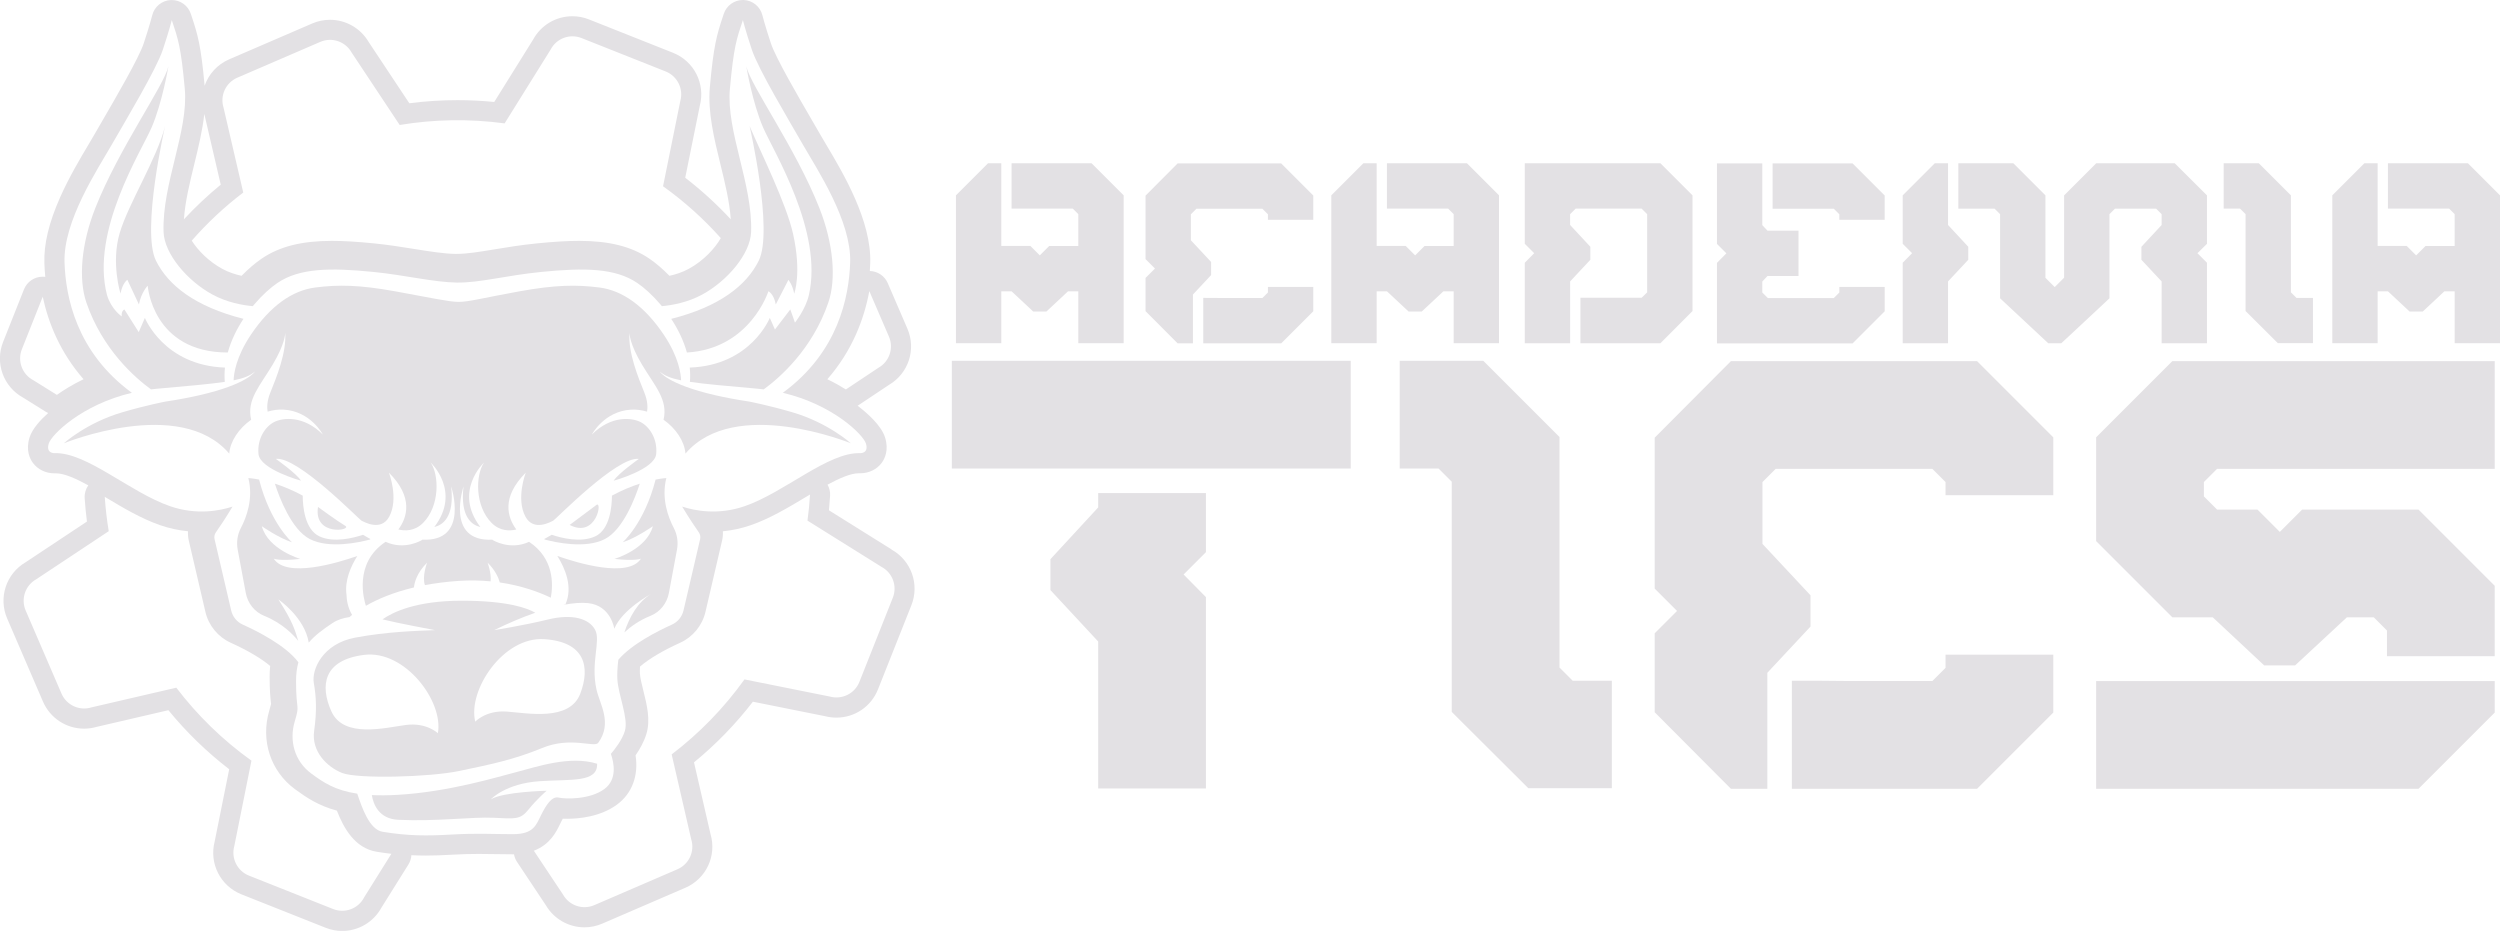 <?xml version="1.0" encoding="UTF-8"?>
<svg id="Layer_2" data-name="Layer 2" xmlns="http://www.w3.org/2000/svg" viewBox="0 0 1492.51 555.73">
  <defs>
    <style>
      .cls-1 {
        fill: none;
      }

      .cls-2 {
        fill: #e3e1e4;
      }
    </style>
  </defs>
  <g id="Layer_1" data-name="Layer 1">
    <g>
      <g>
        <path class="cls-1" d="M375.81,198.41s0-.09,0-.14c0,0,0,.05,0,.14Z"/>
        <path class="cls-1" d="M170.25,198.27s0,.09,0,.14c0-.08,0-.14,0-.14Z"/>
        <path class="cls-1" d="M302.47,424.81c12.38.89,37.62,6.02,43.97-10.72,5.98-15.78,2.99-30.91-21.53-32.51-24.52-1.6-45.78,30.55-41.19,49.25,0,0,6.36-6.91,18.75-6.02Z"/>
        <path class="cls-1" d="M201.14,483.97c-10.93-2.95-18.12-7.73-25.01-12.81-14.6-10.74-20.62-29.17-15.35-46.95.71-2.38.97-3.44,1.07-3.91-.03-.27-.07-.67-.11-1.01-.28-2.54-.75-6.78-.75-15.2,0-2.25.11-4.41.32-6.5-5.17-4.38-13.6-9.38-23.52-13.85-7.59-3.42-13.25-10.31-15.14-18.42l-9.92-42.55c-.43-1.85-.59-3.73-.48-5.59-5.64-.55-11.19-1.76-16.59-3.62-11.36-3.92-22.32-10.47-32.91-16.82-.06-.04-.12-.07-.19-.11.46,6.89,1.25,13.73,2.37,20.5l-43.28,28.71c-6.57,3.69-9.29,11.74-6.3,18.67l21.39,49.6c3,6.91,10.72,10.45,17.92,8.2l50.62-11.75c12.54,16.46,27.6,31.2,44.86,43.56l-10.24,50.98c-2.03,7.24,1.74,14.88,8.74,17.65l50.25,19.95c6.99,2.78,14.97-.17,18.46-6.83l16.34-26.12c-2.85-.33-5.76-.74-8.78-1.23-13.08-2.15-19.71-14.18-23.75-24.54Z"/>
        <path class="cls-1" d="M261.4,437.74c3.5-18.93-19.59-49.8-43.98-46.77s-26.5,18.3-19.61,33.71c7.31,16.34,32.21,9.76,44.52,8.15,12.31-1.61,19.06,4.92,19.06,4.92Z"/>
        <path class="cls-1" d="M504.99,232.51l19.41-12.93c6.57-3.69,9.29-11.74,6.29-18.65l-11.71-27.15c-3.11,16.86-10.23,35.64-25.05,52.63,4.2,2.02,7.89,4.11,11.06,6.1Z"/>
        <path class="cls-1" d="M145.19,114.95c-11.11,8.45-21.41,18.07-30.75,28.73,3.63,5.71,10.06,12.41,18.29,16.86,3.79,2.05,7.81,3.34,11.46,4.13,4-4.11,8.19-7.69,12.16-10.37,10.58-7.15,23.85-10.49,41.75-10.49,6.98,0,14.99.48,25.19,1.5,8.4.84,16.3,2.11,23.94,3.33,9.18,1.47,17.85,2.86,24.61,2.95.2,0,.41,0,.61,0,6.36,0,13.91-1.25,22.65-2.7,7.42-1.23,15.84-2.63,25.42-3.58,10.21-1.02,18.22-1.5,25.2-1.5,17.9,0,31.17,3.33,41.75,10.49,3.97,2.68,8.16,6.27,12.16,10.37,3.65-.8,7.67-2.08,11.46-4.13,8.97-4.86,15.8-12.38,19.2-18.38-10.2-11.44-21.72-21.85-34.48-30.95l10.3-50.87c2.04-7.26-1.73-14.9-8.75-17.68l-50.18-19.92c-7.02-2.79-14.99.16-18.47,6.85l-27.48,44.08c-21.1-2.85-42.19-2.44-62.65.95l-28.71-43.28c-3.69-6.57-11.75-9.32-18.68-6.33l-49.58,21.4c-6.93,2.99-10.48,10.74-8.21,17.94l11.75,50.62Z"/>
        <path class="cls-1" d="M49.88,226.41c-13.84-15.86-20.96-33.28-24.37-49.24l-12.46,31.37c-2.78,7,.19,14.98,6.85,18.47l14.05,8.76c4.04-2.86,9.36-6.19,15.93-9.35Z"/>
        <path class="cls-1" d="M333.47,476.17c4,.94,18.67,1.31,27.35-5.1,7.75-5.73,5.79-15.56,3.89-20.99,2.3-2.67,6.72-8.29,8.36-13.7,2.25-7.45-3.92-21.24-4.49-30.81-.16-2.6-.03-6.77.58-11.67,7.91-9.31,23.64-17.22,31.99-20.99,3.49-1.57,6.04-4.68,6.91-8.42l9.92-42.55c.33-1.42.05-2.92-.79-4.12-1.95-2.78-5.8-8.43-9.88-15.28-.02-.03-.03-.06-.04-.08,7.59,2.49,21.45,5.22,37.26-.23,23.96-8.26,49.9-32.38,69.01-31.67,0,0,5.31.24,3.42-5.79-1.63-5.2-19.57-23.16-49.61-30.25,33.18-24.25,39.54-57.38,40.21-77.85.81-24.66-19.71-55.49-28.15-70.2-8.45-14.72-26.65-45.04-30.54-56.77s-5.35-17.7-5.35-17.7c-3.76,11.32-5.48,15.85-7.76,41.1-2.28,25.25,13.65,56.78,12.67,85.4-.44,13.02-14.14,29.22-29.24,37.4-8.61,4.66-17.76,6.33-24.04,6.9-.32-.39-.64-.77-.96-1.15-4.74-5.56-9.67-9.96-13.77-12.73-13.13-8.88-31.42-9.14-57.3-6.55-21.18,2.12-36.66,6.53-50.33,6.35-13.67-.18-31.17-4.49-49.81-6.35-25.88-2.59-44.17-2.32-57.3,6.55-4.11,2.78-9.04,7.18-13.77,12.73-.32.38-.64.76-.96,1.15-6.28-.57-15.43-2.23-24.04-6.9-15.1-8.17-28.79-24.37-29.24-37.4-.97-28.61,14.96-60.14,12.67-85.4-2.28-25.25-4-29.79-7.76-41.1,0,0-1.46,5.97-5.35,17.7-3.89,11.73-22.09,42.05-30.54,56.77-8.45,14.72-28.96,45.54-28.15,70.2.67,20.48,7.03,53.61,40.21,77.85-30.04,7.08-47.98,25.05-49.61,30.25-1.89,6.03,3.42,5.79,3.42,5.79,19.11-.71,45.05,23.41,69.01,31.67,15.82,5.45,29.67,2.72,37.26.23-.02.03-.03.06-.04.08-4.09,6.85-7.94,12.5-9.88,15.28-.84,1.2-1.12,2.69-.79,4.12l9.92,42.55c.87,3.73,3.42,6.84,6.91,8.42,8.8,3.97,25.81,12.54,33.21,22.5-.9,3.24-1.4,6.91-1.4,11.18,0,18.78,2.45,13.28-.82,24.28-3.27,11-.36,23.4,10,31.02,7.02,5.17,14,9.95,27.36,11.95,2.72,8,7.15,21.44,15.11,22.75,15.38,2.52,26.38,2.5,41.58,1.64,15.2-.87,24.08-.21,36.35-.21s13.75-5.47,16.73-11.43c2.98-5.96,6.41-11.35,10.41-10.41ZM404.17,328.16l-4.83,25.86c-1.14,6.1-5.23,11.32-10.99,13.63-6.83,2.73-12,6.57-15.6,9.9,3.05-9.27,8.05-18.24,16.03-23.01,0,0-17.3,9.22-22.04,20.82,0,0-1.94-13.9-15.71-15.31-4.11-.42-8.98-.01-14.3,1-.06-.04-.13-.08-.2-.12l1.05-.13c4.52-10.17.02-21.17-4.82-28.89,11.99,4.2,42.33,13.36,49.9,1.61,0,0-3.43,1.57-15.82.13,0,0,19.21-5.58,22.94-19.51,0,0-9.96,7-18.06,9.62,0,0,12.92-11.16,19.69-37.46,4.03-.79,6.41-.9,6.41-.9-3.08,12.28,1.13,23.46,4.45,29.78,2.09,3.98,2.74,8.56,1.91,12.98ZM355.36,320.21c8.81-4.12,9.94-17.88,9.98-24.31,6.09-3.3,11.78-5.59,16.63-7.14-2.71,8.35-9.89,27.36-20.8,33.04-11.66,6.06-29.92,1.94-35.95.32-.19-.2-.3-.32-.3-.32,0,0,1.33-.65,4.46-2.52,5.56,1.88,17.38,4.96,25.99.94ZM340.1,313.38l15.8-11.81c4.07-3.54.27,20.15-15.8,11.81ZM489.12,124.09c8.47,21.4,10.2,42.44,5.39,56.54-9.59,28.06-29.22,45.03-38.58,51.84-1.26-.16-2.53-.3-3.82-.41-18.78-1.68-31.43-2.76-40.24-4.08.24-2.87.19-5.72-.09-8.53,36.51-1.27,47.79-29.68,47.79-29.68l3.06,6.96,9.16-11.98c.85,2.13,2.78,7.88,2.78,7.88,0,0,6.33-7.91,8.29-16.33,8.8-37.87-21.19-86.09-27.26-100.07-6.44-14.85-10.08-36.62-10.08-36.62,2.64,11.65,29.48,48.83,43.59,84.49ZM452.97,155.64c8.9-17.96-5.46-80.39-5.46-80.39,6.96,16.33,21.94,46.35,25.97,64.43,5.24,23.51.66,35.63.66,35.63-1.03-5.47-3.46-8.23-3.46-8.23l-7.54,14.68c-1.22-6.49-4.42-7.88-4.42-7.88,0,0-10.78,34.3-48.64,36.57-2-7.25-5.39-14.07-9.36-20.1,28.9-7.3,44.96-20.03,52.24-34.71ZM93.11,155.64c7.28,14.69,23.35,27.42,52.24,34.71-3.97,6.03-7.35,12.86-9.36,20.1-44.96,0-47.82-39.89-47.82-39.89,0,0-3.88,4.02-5.23,11.2l-6.91-14.73s-2.89,1.87-4.1,8.28c0,0-5.73-18.27-.52-36.04,5.21-17.77,22.23-44.36,27.15-64.02,0,0-14.36,62.43-5.46,80.39ZM51.57,180.62c-4.82-14.1-3.08-35.14,5.39-56.54,14.11-35.66,40.95-72.84,43.59-84.49,0,0-3.64,21.77-10.08,36.62-6.17,14.24-36.49,61.76-26.6,99.87,2.55,8.66,8.79,12.8,8.79,12.8,0,0-.16-1.76.32-2.77.47-1.01,1.3-1.37,1.3-1.37,0,0,.04.07.11.18l.05.09c.12.19.3.48.54.86l.47.74c.05.08.11.17.16.25l1.12,1.77c.39.62.83,1.32,1.32,2.09l.88,1.39c1.11,1.76,2.41,3.81,3.9,6.17l.54-1.24c.22-.51.43-1.01.64-1.49l1-2.32c.19-.43.36-.83.52-1.2l.26-.6c.21-.48.38-.87.5-1.15l.12-.28c.06-.14.1-.23.1-.23,0,0,11.28,28.41,47.79,29.68-.28,2.81-.32,5.66-.09,8.53-8.81,1.32-21.46,2.4-40.24,4.08-1.29.12-2.56.25-3.82.41-9.36-6.81-28.99-23.79-38.58-51.84ZM136.87,270.79c-29.45-34.57-98.77-6.14-98.77-6.14,0,0,13.52-12.26,34.96-18.54,14.41-4.22,25.75-6.38,25.75-6.38,7.84-1.19,14.54-2.48,20.27-3.79,28.97-6.67,33.11-14.16,33.11-14.16-2.7,2.44-6.46,4.02-12.71,5.28.09-3.66,1.27-13.8,10.37-27.32,11.51-17.11,24.65-26.37,38.43-28.12,13.78-1.75,26.29-1.57,47.62,2.28,21.33,3.85,31.83,6.28,37.83,6.32,6,.05,15.12-2.47,36.46-6.32s33.84-4.04,47.62-2.28,26.93,11.01,38.43,28.12c9.09,13.52,10.27,23.66,10.37,27.32-6.26-1.27-10.01-2.85-12.71-5.28,0,0,4.14,7.49,33.11,14.16,5.73,1.32,12.44,2.61,20.27,3.79,0,0,11.34,2.15,25.75,6.38,21.44,6.28,34.96,18.54,34.96,18.54,0,0-69.31-28.43-98.77,6.14-.56-7.47-5.81-15.11-13.07-20.22,2.81-11.97-5.23-20.12-12.87-32.91-7.38-12.35-7.49-18.35-7.46-19.25-.93,12.04,5.25,26.97,8.88,35.99,2.04,5.06,2.02,8.93,1.61,11.35-3.11-.94-6.34-1.39-9.57-1.2-16.13.93-23.38,14.86-23.38,14.86,11.59-11.59,23.97-10.06,29.11-7.43s10.16,9.84,9.29,19.05c-.87,9.21-25.39,15.95-25.39,15.95,2.74-4.38,15.02-13.01,15.02-13.01-12.86-1.77-49.77,36.23-51.1,36.85-1.33.62-11.66,6.73-16.58-2.37-5.83-10.78.17-26.27.17-26.27-14.74,14.74-10.93,26.75-5.63,33.92-3.86.93-9.71,1.12-14.72-3.9-10.14-10.14-9.62-28.67-4.58-36.04,0,0-18.46,17.16-2.15,38.47-4.97-1.14-12.19-5.88-10.07-24.25,0,0-11.11,33.21,17.21,31.79.09.08.17.16.27.24,0,0,10.13,6.36,21.66,1.05,14.9,9.89,14.45,25.33,12.98,33.36-7.25-3.45-17.57-7.23-30.47-9.11-.85-3.09-2.8-7.35-7.26-11.81,0,0,2.31,6.19,1.78,11.15-5.89-.57-12.23-.73-19.03-.27-7.41.49-14.11,1.39-20.18,2.54-1.84-5.07,1.28-13.42,1.28-13.42-6.19,6.19-7.56,12-7.84,14.8-12.56,2.99-21.95,7.1-28.69,10.95-1.07-3.22-7.55-25.39,11.77-38.2,11.53,5.31,21.66-1.05,21.66-1.05.09-.08.18-.16.27-.24,28.33,1.42,17.21-31.79,17.21-31.79,2.12,18.37-5.1,23.11-10.07,24.25,16.31-21.31-2.15-38.47-2.15-38.47,5.04,7.37,5.56,25.9-4.58,36.04-5.01,5.01-10.87,4.83-14.72,3.9,5.29-7.17,9.11-19.17-5.63-33.92,0,0,5.99,15.5.17,26.27-4.92,9.1-15.25,2.99-16.58,2.37-1.33-.62-38.24-38.62-51.1-36.85,0,0,12.28,8.63,15.02,13.01,0,0-24.52-6.74-25.39-15.95-.87-9.21,4.15-16.41,9.29-19.05,5.14-2.63,17.52-4.16,29.11,7.43,0,0-7.26-13.93-23.38-14.86-3.22-.19-6.45.26-9.57,1.2-.41-2.43-.43-6.29,1.61-11.35,3.64-9.02,9.82-23.95,8.88-35.99.03.9-.08,6.9-7.46,19.25-7.64,12.79-15.68,20.95-12.86,32.92-7.26,5.1-12.51,12.74-13.08,20.21ZM190.71,320.21c8.61,4.02,20.42.94,25.99-.94,3.13,1.87,4.46,2.52,4.46,2.52,0,0-.11.11-.3.32-6.03,1.62-24.29,5.74-35.95-.32-10.91-5.67-18.1-24.68-20.8-33.04,4.85,1.55,10.53,3.84,16.63,7.14.03,6.43,1.16,20.2,9.98,24.31ZM189.85,302.65s11.56,8.49,16.22,11.22-19.02,6.66-16.22-11.22ZM184.33,383.63c-2.45-15.15-18.11-25.76-18.11-25.76,8.76,13.62,9.88,18.36,11.85,24.72-2.75-3.42-9.45-10.59-20.33-14.94-5.76-2.31-9.85-7.53-10.99-13.63l-4.83-25.86c-.83-4.42-.18-9,1.91-12.98,3.32-6.33,7.52-17.51,4.45-29.78,0,0,2.38.11,6.41.9,6.77,26.3,19.69,37.46,19.69,37.46-8.1-2.62-18.06-9.62-18.06-9.62,3.73,13.93,22.94,19.51,22.94,19.51-12.39,1.44-15.82-.13-15.82-.13,7.58,11.76,37.91,2.59,49.9-1.61-3.96,6.31-7.68,14.81-6.45,23.25.05,2.56.58,7.36,3.33,11.94-.58.45-1.12.88-1.61,1.29-3.6.5-7.11,1.56-10.02,3.51-5.56,3.7-10.48,7.26-14.25,11.72ZM204.29,461.48c-9.1-3.59-18.43-12.92-16.73-25.1,1.7-12.18,1.24-20.44-.19-28.58-1.43-8.14,5.36-23.52,24.68-27.13,19.32-3.61,37.17-4.06,47.69-4.47,0,0-23-4.29-30.96-6.34-.12-.03-.27-.06-.4-.1,5.98-4.21,19.98-11.13,47.33-11.13s39.25,4.48,43.87,7.18c-8.08,2.82-16.49,6.42-24.53,10.39,0,0,17.29-2.73,32.09-6.34,14.79-3.61,24.6-.47,28.16,6.13s-2.78,19.39.83,35.68c1.91,8.62,9.66,19.92,1.04,31.8-2.27,3.12-16.26-4-33.47,3.1-17.22,7.1-31.26,9.88-49.4,13.69-18.14,3.81-60.9,4.82-70,1.22ZM315.51,483.31c-4.95,6.19-8.12,5.51-20.82,4.9-12.7-.61-34.27,2.32-56.94,1.22-11.56-.56-14.86-9.2-15.78-14.76,4.49.22,9.56.19,15.37-.14,30.82-1.77,59.61-10.71,71.22-13.67,11.6-2.96,31.6-10,47.91-4.91.41,11.4-15.47,9.16-34.24,10.42-20.57,1.38-29.18,10.82-29.18,10.82,7.5-4.56,33.26-5.1,33.26-5.1,0,0-5.86,5.04-10.82,11.22Z"/>
        <path class="cls-1" d="M526.19,338.38l-44.12-27.57c.7-5.2,1.21-10.39,1.52-15.58-.85.51-1.69,1.01-2.53,1.51-10.59,6.34-21.55,12.9-32.91,16.82-5.4,1.86-10.95,3.07-16.59,3.62.1,1.86-.05,3.74-.48,5.59l-9.92,42.55c-1.89,8.12-7.55,15-15.14,18.42-10.21,4.6-18.78,9.72-23.93,14.21-.11,1.88-.11,3.35-.06,4.25.15,2.47,1.12,6.38,2.06,10.15,2.13,8.57,4.34,17.43,1.83,25.75-1.4,4.64-3.88,9.07-6.48,12.84,1.85,12.09-2.04,22.72-11.07,29.39-9.99,7.38-22.96,8.48-29.79,8.48-.78,0-1.66-.01-2.6-.05-.28.52-.61,1.14-.97,1.86-.22.45-.44.89-.65,1.33-2.24,4.64-5.89,12.2-15.65,15.94l17.43,26.18c3.69,6.57,11.74,9.29,18.67,6.3l49.64-21.42c6.9-2.98,10.46-10.69,8.21-17.88l-11.67-50.69c16.42-12.51,31.13-27.55,43.47-44.77l50.95,10.23c7.27,2.01,14.88-1.74,17.66-8.76l19.95-50.25c2.78-6.99-.18-14.94-6.83-18.46Z"/>
        <path class="cls-2" d="M71.93,175.31c1.21-6.42,4.1-8.28,4.1-8.28l6.91,14.73c1.35-7.18,5.23-11.2,5.23-11.2,0,0,2.87,39.89,47.82,39.89,2-7.25,5.39-14.07,9.36-20.1-28.9-7.3-44.96-20.03-52.24-34.71-8.9-17.96,5.46-80.39,5.46-80.39-4.93,19.66-21.94,46.24-27.15,64.02-5.21,17.77.52,36.04.52,36.04Z"/>
        <path class="cls-2" d="M458.72,173.89s3.2,1.38,4.42,7.88l7.54-14.68s2.43,2.76,3.46,8.23c0,0,4.58-12.13-.66-35.63-4.03-18.08-19.01-48.1-25.97-64.43,0,0,14.36,62.43,5.46,80.39-7.28,14.69-23.35,27.42-52.24,34.71,3.97,6.03,7.35,12.86,9.36,20.1,37.85-2.27,48.64-36.57,48.64-36.57Z"/>
        <path class="cls-2" d="M93.96,232.06c18.78-1.68,31.43-2.76,40.24-4.08-.24-2.87-.19-5.72.09-8.53-36.51-1.27-47.79-29.68-47.79-29.68,0,0-.04.08-.1.23l-.12.28c-.12.28-.29.67-.5,1.15l-.26.6c-.16.37-.33.77-.52,1.2l-1,2.32c-.21.48-.42.98-.64,1.49l-.54,1.24c-1.49-2.36-2.79-4.41-3.9-6.17l-.88-1.39c-.49-.77-.93-1.47-1.32-2.09l-1.12-1.77c-.05-.09-.11-.17-.16-.25l-.47-.74c-.24-.38-.43-.68-.54-.86l-.05-.09c-.07-.11-.11-.18-.11-.18,0,0-.83.36-1.3,1.37-.47,1.01-.32,2.77-.32,2.77,0,0-6.24-4.14-8.79-12.8-9.89-38.11,20.43-85.63,26.6-99.87,6.44-14.85,10.08-36.62,10.08-36.62-2.64,11.65-29.48,48.83-43.59,84.49-8.47,21.4-10.2,42.44-5.39,56.54,9.59,28.06,29.22,45.03,38.58,51.84,1.26-.16,2.53-.3,3.82-.41Z"/>
        <path class="cls-2" d="M149.94,250.58c-2.82-11.97,5.22-20.13,12.86-32.92,7.38-12.35,7.49-18.35,7.46-19.25.93,12.04-5.25,26.97-8.88,35.99-2.04,5.06-2.02,8.93-1.61,11.35,3.11-.94,6.34-1.39,9.57-1.2,16.13.93,23.38,14.86,23.38,14.86-11.59-11.59-23.97-10.06-29.11-7.43-5.14,2.63-10.16,9.84-9.29,19.05.87,9.21,25.39,15.95,25.39,15.95-2.74-4.38-15.02-13.01-15.02-13.01,12.86-1.77,49.77,36.23,51.1,36.85,1.33.62,11.66,6.73,16.58-2.37,5.83-10.78-.17-26.27-.17-26.27,14.74,14.74,10.93,26.75,5.63,33.92,3.86.93,9.71,1.12,14.72-3.9,10.14-10.14,9.62-28.67,4.58-36.04,0,0,18.46,17.16,2.15,38.47,4.97-1.14,12.19-5.88,10.07-24.25,0,0,11.11,33.21-17.21,31.79-.09.08-.17.16-.27.24,0,0-10.13,6.36-21.66,1.05-19.32,12.82-12.84,34.98-11.77,38.2,6.74-3.86,16.13-7.96,28.69-10.95.28-2.81,1.65-8.61,7.84-14.8,0,0-3.12,8.34-1.28,13.42,6.07-1.15,12.77-2.04,20.18-2.54,6.8-.45,13.14-.29,19.03.27.53-4.96-1.78-11.15-1.78-11.15,4.46,4.46,6.41,8.72,7.26,11.81,12.9,1.88,23.22,5.66,30.47,9.11,1.47-8.03,1.92-23.48-12.98-33.36-11.53,5.31-21.66-1.05-21.66-1.05-.09-.08-.18-.16-.27-.24-28.33,1.42-17.21-31.79-17.21-31.79-2.12,18.37,5.1,23.11,10.07,24.25-16.31-21.31,2.15-38.47,2.15-38.47-5.04,7.37-5.56,25.9,4.58,36.04,5.01,5.01,10.87,4.83,14.72,3.9-5.29-7.17-9.11-19.17,5.63-33.92,0,0-5.99,15.5-.17,26.27,4.92,9.1,15.25,2.99,16.58,2.37,1.33-.62,38.24-38.62,51.1-36.85,0,0-12.28,8.63-15.02,13.01,0,0,24.52-6.74,25.39-15.95.87-9.21-4.15-16.41-9.29-19.05s-17.52-4.16-29.11,7.43c0,0,7.26-13.93,23.38-14.86,3.22-.19,6.45.26,9.57,1.2.41-2.43.43-6.29-1.61-11.35-3.64-9.02-9.82-23.95-8.88-35.99-.03.9.08,6.9,7.46,19.25,7.64,12.79,15.68,20.94,12.87,32.91,7.26,5.1,12.51,12.75,13.07,20.22,29.45-34.57,98.77-6.14,98.77-6.14,0,0-13.52-12.26-34.96-18.54-14.41-4.22-25.75-6.38-25.75-6.38-7.84-1.19-14.54-2.48-20.27-3.79-28.97-6.67-33.11-14.16-33.11-14.16,2.7,2.44,6.46,4.02,12.71,5.28-.09-3.66-1.27-13.8-10.37-27.32-11.51-17.11-24.65-26.37-38.43-28.12s-26.29-1.57-47.62,2.28-30.46,6.37-36.46,6.32c-6-.05-16.49-2.47-37.83-6.32-21.33-3.85-33.84-4.04-47.62-2.28-13.78,1.75-26.93,11.01-38.43,28.12-9.09,13.52-10.27,23.66-10.37,27.32,6.26-1.27,10.01-2.85,12.71-5.28,0,0-4.14,7.49-33.11,14.16-5.73,1.32-12.44,2.61-20.27,3.79,0,0-11.34,2.15-25.75,6.38-21.44,6.28-34.96,18.54-34.96,18.54,0,0,69.31-28.43,98.77,6.14.56-7.47,5.82-15.11,13.08-20.21ZM375.82,198.27s0,.09,0,.14c0-.08,0-.14,0-.14ZM170.26,198.41s0-.09,0-.14c0,0,0,.05,0,.14Z"/>
        <path class="cls-2" d="M397.81,285.41s-2.38.11-6.41.9c-6.77,26.3-19.69,37.46-19.69,37.46,8.1-2.62,18.06-9.62,18.06-9.62-3.73,13.93-22.94,19.51-22.94,19.51,12.39,1.44,15.82-.13,15.82-.13-7.58,11.76-37.91,2.59-49.9-1.61,4.84,7.72,9.34,18.72,4.82,28.89l-1.05.13c.06.04.13.08.2.12,5.33-1.02,10.2-1.42,14.3-1,13.77,1.41,15.71,15.31,15.71,15.31,4.74-11.59,22.04-20.82,22.04-20.82-7.97,4.78-12.98,13.74-16.03,23.01,3.6-3.33,8.76-7.17,15.6-9.9,5.76-2.31,9.85-7.53,10.99-13.63l4.83-25.86c.83-4.42.18-9-1.91-12.98-3.32-6.33-7.52-17.51-4.45-29.78Z"/>
        <path class="cls-2" d="M355.89,301.58l-15.8,11.81c16.06,8.35,19.87-15.35,15.8-11.81Z"/>
        <path class="cls-2" d="M180.73,295.89c-6.09-3.3-11.78-5.59-16.63-7.14,2.71,8.35,9.89,27.36,20.8,33.04,11.66,6.06,29.92,1.94,35.95.32.19-.2.3-.32.3-.32,0,0-1.33-.65-4.46-2.52-5.56,1.88-17.38,4.96-25.99.94-8.81-4.12-9.95-17.88-9.98-24.31Z"/>
        <path class="cls-2" d="M324.91,321.79s.11.11.3.32c6.03,1.62,24.29,5.74,35.95-.32,10.91-5.67,18.1-24.68,20.8-33.04-4.85,1.55-10.53,3.84-16.63,7.14-.03,6.43-1.16,20.2-9.98,24.31-8.61,4.02-20.42.94-25.99-.94-3.13,1.87-4.46,2.52-4.46,2.52Z"/>
        <path class="cls-2" d="M482.87,176.29c-1.96,8.42-8.29,16.33-8.29,16.33,0,0-1.93-5.74-2.78-7.88l-9.16,11.98-3.06-6.96s-11.28,28.41-47.79,29.68c.28,2.81.32,5.66.09,8.53,8.81,1.32,21.46,2.4,40.24,4.08,1.29.12,2.56.25,3.82.41,9.36-6.81,28.99-23.79,38.58-51.84,4.82-14.1,3.08-35.14-5.39-56.54-14.11-35.66-40.95-72.84-43.59-84.49,0,0,3.64,21.77,10.08,36.62,6.06,13.98,36.06,62.2,27.26,100.07Z"/>
        <path class="cls-2" d="M293.06,477.19s8.61-9.43,29.18-10.82c18.77-1.26,34.65.98,34.24-10.42-16.32-5.09-36.32,1.95-47.91,4.91-11.61,2.96-40.4,11.9-71.22,13.67-5.81.33-10.89.36-15.37.14.92,5.56,4.22,14.2,15.78,14.76,22.66,1.09,44.24-1.84,56.94-1.22,12.7.61,15.86,1.29,20.82-4.9,4.95-6.19,10.82-11.22,10.82-11.22,0,0-25.77.54-33.26,5.1Z"/>
        <path class="cls-2" d="M532.24,328l-37.36-23.35c.29-2.9.52-5.81.69-8.71.14-2.34-.42-4.63-1.53-6.6,7.13-3.85,13.87-6.8,18.65-6.8.11,0,.22,0,.33,0,.07,0,.27.01.58.01,5.14,0,9.93-2.34,12.81-6.27,1.76-2.39,4.35-7.54,1.98-15.1-2.3-7.34-11.02-14.86-16.38-18.94l18.71-12.46c11.65-6.84,16.37-21.2,10.97-33.63l-11.7-27.12c-1.87-4.34-6.08-7.12-10.7-7.24.11-1.61.19-3.19.24-4.73.82-25.13-16.1-53.59-26.22-70.59-1.3-2.18-2.53-4.25-3.52-5.98-1.38-2.41-3.02-5.23-4.82-8.32-8.18-14.07-21.87-37.61-24.73-46.25-3.65-11-5.07-16.73-5.09-16.79-1.28-5.19-5.84-8.91-11.18-9.12-.16,0-.32,0-.47,0-5.15,0-9.75,3.29-11.39,8.21l-.37,1.1c-3.9,11.72-5.72,17.95-7.96,42.7-1.34,14.8,2.54,30.67,6.3,46.02,2.7,11.02,5.47,22.35,6.19,32.89-8.38-9.02-17.48-17.34-27.19-24.81l8.71-43.02c3.41-13.07-3.4-26.59-16.01-31.59l-50.18-19.92c-3.16-1.26-6.49-1.89-9.88-1.89h0c-9.81,0-18.74,5.31-23.42,13.89l-23.24,37.29c-7.3-.72-14.67-1.09-21.98-1.09-9.57,0-19.19.62-28.72,1.86l-24.29-36.61c-4.79-8.17-13.59-13.22-23.08-13.22-3.65,0-7.21.74-10.57,2.19l-49.58,21.4c-7.16,3.09-12.31,8.92-14.68,15.79-2.2-24.03-4.02-30.26-7.88-41.85l-.37-1.1c-1.63-4.92-6.24-8.22-11.38-8.22-.16,0-.32,0-.49,0-5.34.21-9.9,3.94-11.17,9.13-.01.04-1.44,5.77-5.08,16.78-2.86,8.64-16.55,32.17-24.73,46.24-1.8,3.1-3.44,5.92-4.83,8.34-1,1.73-2.22,3.8-3.52,5.98-4.84,8.13-11.46,19.27-16.78,31.22-6.73,15.13-9.82,28.01-9.44,39.38.09,2.63.26,5.38.53,8.21-.18-.02-.37-.05-.55-.07-.34-.03-.67-.04-1.01-.04-4.88,0-9.32,2.97-11.15,7.57l-12.46,31.37c-5,12.58.15,26.8,11.98,33.28l13.72,8.55c.38.24.78.45,1.18.64-4.61,4.1-9.47,9.4-11.1,14.6-2.37,7.57.22,12.71,1.98,15.11,2.88,3.93,7.68,6.27,12.81,6.27.31,0,.51,0,.58-.01.11,0,.22,0,.33,0,4.99,0,11.9,3.08,19.37,7.18-1.55,2.21-2.34,4.91-2.16,7.7.31,4.65.76,9.31,1.36,13.92l-36.61,24.29c-11.64,6.82-16.38,21.19-11,33.63l21.38,49.6c4.26,9.81,13.88,16.12,24.53,16.12,2.53,0,5.05-.36,7.49-1.07l42.83-9.95c10.73,13.11,22.9,24.92,36.3,35.25l-8.67,43.14c-3.39,13.06,3.41,26.55,16,31.55l50.25,19.95c3.16,1.25,6.47,1.89,9.86,1.89,9.79,0,18.71-5.29,23.41-13.84l16.13-25.79c1.07-1.71,1.67-3.63,1.79-5.58,2.84.14,5.7.22,8.64.22,4.68,0,9.73-.17,16.38-.55,5.14-.29,9.94-.43,15.1-.43,3.37,0,6.51.06,9.82.11,3.39.06,6.9.12,10.74.12.2,0,.39,0,.58,0,.29,1.6.88,3.15,1.81,4.54l17.21,25.86c4.78,8.15,13.56,13.19,23.03,13.19,3.66,0,7.22-.74,10.59-2.19l49.64-21.42c12.43-5.37,18.84-19.04,15.06-31.98l-9.88-42.9c13.06-10.69,24.84-22.82,35.16-36.21l43.14,8.66c2.19.56,4.44.85,6.69.85,11.03,0,20.78-6.62,24.85-16.87l19.95-50.25c4.98-12.55-.15-26.75-11.94-33.26ZM530.69,200.93c3,6.91.28,14.96-6.29,18.65l-19.41,12.93c-3.17-1.99-6.86-4.08-11.06-6.1,14.82-16.99,21.94-35.77,25.05-52.63l11.71,27.15ZM141.64,46.4l49.58-21.4c6.93-2.99,14.99-.24,18.68,6.33l28.71,43.28c20.45-3.39,41.55-3.8,62.65-.95l27.48-44.08c3.48-6.69,11.45-9.64,18.47-6.85l50.18,19.92c7.02,2.79,10.79,10.42,8.75,17.68l-10.3,50.87c12.76,9.11,24.27,19.51,34.48,30.95-3.4,6-10.24,13.53-19.2,18.38-3.79,2.05-7.81,3.34-11.46,4.13-4-4.11-8.19-7.69-12.16-10.37-10.58-7.15-23.85-10.49-41.75-10.49-6.98,0-14.99.48-25.2,1.5-9.58.96-18,2.35-25.42,3.58-8.74,1.45-16.3,2.7-22.65,2.7-.2,0-.41,0-.61,0-6.76-.09-15.43-1.48-24.61-2.95-7.64-1.22-15.53-2.49-23.94-3.33-10.21-1.02-18.21-1.5-25.19-1.5-17.9,0-31.17,3.33-41.75,10.49-3.97,2.68-8.16,6.27-12.16,10.37-3.65-.8-7.67-2.08-11.46-4.13-8.23-4.45-14.65-11.15-18.29-16.86,9.34-10.66,19.64-20.28,30.75-28.73l-11.75-50.62c-2.27-7.2,1.28-14.95,8.21-17.94ZM115.98,98.04c2.43-9.93,4.9-20.07,5.99-30.01l9.81,42.22c-7.75,6.35-15.11,13.28-21.99,20.69.72-10.54,3.49-21.87,6.19-32.9ZM19.9,227c-6.66-3.49-9.63-11.47-6.85-18.47l12.46-31.37c3.42,15.96,10.54,33.39,24.37,49.24-6.57,3.16-11.89,6.49-15.93,9.35l-14.05-8.76ZM217.33,535.86c-3.49,6.66-11.46,9.61-18.46,6.83l-50.25-19.95c-7-2.78-10.76-10.41-8.74-17.65l10.24-50.98c-17.27-12.36-32.32-27.1-44.86-43.56l-50.62,11.75c-7.19,2.25-14.92-1.29-17.92-8.2l-21.39-49.6c-2.99-6.93-.27-14.98,6.3-18.67l43.28-28.71c-1.12-6.77-1.91-13.61-2.37-20.5.06.04.12.07.19.11,10.59,6.34,21.55,12.9,32.91,16.82,5.4,1.86,10.95,3.07,16.59,3.62-.1,1.86.05,3.74.48,5.59l9.92,42.55c1.89,8.12,7.55,15,15.14,18.42,9.92,4.47,18.35,9.47,23.52,13.85-.22,2.09-.32,4.25-.32,6.5,0,8.42.47,12.67.75,15.2.04.34.08.74.11,1.01-.1.47-.37,1.53-1.07,3.91-5.27,17.78.75,36.21,15.35,46.95,6.9,5.07,14.09,9.86,25.01,12.81,4.04,10.36,10.67,22.39,23.75,24.54,3.02.5,5.92.9,8.78,1.23l-16.34,26.12ZM306.32,498c-12.27,0-21.16-.65-36.35.21-15.2.87-26.2.89-41.58-1.64-7.95-1.31-12.39-14.75-15.11-22.75-13.36-2-20.34-6.79-27.36-11.95-10.36-7.62-13.26-20.01-10-31.02,3.27-11,.82-5.5.82-24.28,0-4.27.5-7.93,1.4-11.18-7.4-9.96-24.41-18.54-33.21-22.5-3.49-1.57-6.04-4.68-6.91-8.42l-9.92-42.55c-.33-1.42-.05-2.92.79-4.12,1.95-2.78,5.8-8.43,9.88-15.28.02-.03.03-.06.04-.08-7.59,2.49-21.45,5.22-37.26-.23-23.96-8.26-49.9-32.38-69.01-31.67,0,0-5.31.24-3.42-5.79,1.63-5.2,19.57-23.16,49.61-30.25-33.18-24.25-39.54-57.38-40.21-77.85-.81-24.66,19.71-55.49,28.15-70.2,8.45-14.72,26.65-45.04,30.54-56.77,3.89-11.73,5.35-17.7,5.35-17.7,3.76,11.32,5.48,15.85,7.76,41.1,2.28,25.25-13.65,56.78-12.67,85.4.44,13.02,14.14,29.22,29.24,37.4,8.61,4.66,17.76,6.33,24.04,6.9.32-.39.64-.77.96-1.15,4.73-5.56,9.67-9.96,13.77-12.73,13.13-8.88,31.42-9.14,57.3-6.55,18.64,1.86,36.14,6.18,49.81,6.35,13.67.18,29.15-4.23,50.33-6.35,25.88-2.59,44.17-2.32,57.3,6.55,4.11,2.78,9.04,7.18,13.77,12.73.32.38.64.76.96,1.15,6.27-.57,15.42-2.23,24.04-6.9,15.1-8.17,28.79-24.37,29.24-37.4.98-28.61-14.96-60.14-12.67-85.4,2.28-25.25,4-29.79,7.76-41.1,0,0,1.46,5.97,5.35,17.7s22.09,42.05,30.54,56.77c8.45,14.72,28.96,45.54,28.15,70.2-.67,20.48-7.03,53.61-40.21,77.85,30.04,7.08,47.98,25.05,49.61,30.25,1.89,6.03-3.42,5.79-3.42,5.79-19.11-.71-45.05,23.41-69.01,31.67-15.82,5.45-29.67,2.72-37.26.23.02.03.03.06.04.08,4.09,6.85,7.94,12.5,9.88,15.28.84,1.2,1.12,2.69.79,4.12l-9.92,42.55c-.87,3.73-3.42,6.84-6.91,8.42-8.35,3.76-24.09,11.68-31.99,20.99-.61,4.9-.74,9.07-.58,11.67.57,9.57,6.74,23.37,4.49,30.81-1.63,5.41-6.05,11.03-8.36,13.7,1.9,5.44,3.86,15.27-3.89,20.99-8.68,6.41-23.35,6.04-27.35,5.1-4-.94-7.43,4.45-10.41,10.41-2.98,5.96-4.46,11.43-16.73,11.43ZM533.02,356.83l-19.95,50.25c-2.79,7.02-10.39,10.77-17.66,8.76l-50.95-10.23c-12.34,17.22-27.05,32.26-43.47,44.77l11.67,50.69c2.25,7.19-1.31,14.91-8.21,17.88l-49.64,21.42c-6.93,2.99-14.98.27-18.67-6.3l-17.43-26.18c9.76-3.74,13.41-11.29,15.65-15.94.21-.44.42-.88.65-1.33.36-.72.68-1.34.97-1.86.94.04,1.83.05,2.6.05,6.84,0,19.8-1.1,29.79-8.48,9.03-6.67,12.92-17.3,11.07-29.39,2.61-3.77,5.08-8.2,6.48-12.84,2.51-8.32.3-17.18-1.83-25.75-.94-3.78-1.91-7.68-2.06-10.15-.05-.9-.05-2.37.06-4.25,5.15-4.5,13.73-9.61,23.93-14.21,7.59-3.42,13.25-10.31,15.14-18.42l9.92-42.55c.43-1.85.59-3.73.48-5.59,5.64-.55,11.19-1.76,16.59-3.62,11.36-3.92,22.32-10.47,32.91-16.82.83-.5,1.68-1,2.53-1.51-.31,5.19-.81,10.38-1.52,15.58l44.12,27.57c6.65,3.51,9.61,11.46,6.83,18.46Z"/>
        <path class="cls-2" d="M274.28,460.25c18.14-3.81,32.19-6.59,49.4-13.69,17.22-7.1,31.21.02,33.47-3.1,8.63-11.88.87-23.18-1.04-31.8-3.61-16.29,2.73-29.09-.83-35.68s-13.37-9.74-28.16-6.13c-14.79,3.61-32.09,6.34-32.09,6.34,8.04-3.96,16.44-7.57,24.53-10.39-4.62-2.7-16.42-7.18-43.87-7.18s-41.35,6.92-47.33,11.13c.13.03.28.07.4.1,7.96,2.05,30.96,6.34,30.96,6.34-10.52.41-28.38.86-47.69,4.47-19.32,3.61-26.11,19-24.68,27.13,1.43,8.14,1.89,16.4.19,28.58-1.7,12.18,7.64,21.51,16.73,25.1,9.1,3.59,51.86,2.58,70-1.22ZM324.91,381.58c24.52,1.6,27.52,16.73,21.53,32.51-6.35,16.74-31.59,11.61-43.97,10.72s-18.75,6.02-18.75,6.02c-4.59-18.7,16.66-50.85,41.19-49.25ZM197.82,424.67c-6.89-15.4-4.78-30.68,19.61-33.71s47.48,27.84,43.98,46.77c0,0-6.76-6.53-19.06-4.92-12.31,1.61-37.21,8.19-44.52-8.15Z"/>
        <path class="cls-2" d="M208.6,368.4c.49-.41,1.03-.84,1.61-1.29-2.75-4.59-3.27-9.38-3.33-11.94-1.23-8.45,2.49-16.95,6.45-23.25-11.99,4.2-42.33,13.36-49.9,1.61,0,0,3.43,1.57,15.82.13,0,0-19.21-5.58-22.94-19.51,0,0,9.96,7,18.06,9.62,0,0-12.92-11.16-19.69-37.46-4.03-.79-6.41-.9-6.41-.9,3.08,12.28-1.13,23.46-4.45,29.78-2.09,3.98-2.74,8.56-1.91,12.98l4.83,25.86c1.14,6.1,5.23,11.32,10.99,13.63,10.88,4.35,17.58,11.51,20.33,14.94-1.97-6.37-3.09-11.1-11.85-24.72,0,0,15.66,10.61,18.11,25.76,3.77-4.46,8.69-8.02,14.25-11.72,2.91-1.94,6.42-3,10.02-3.51Z"/>
        <path class="cls-2" d="M206.07,313.88c-4.65-2.74-16.22-11.22-16.22-11.22-2.8,17.88,20.87,13.96,16.22,11.22Z"/>
      </g>
      <g>
        <path class="cls-2" d="M615.15,146.85l5.61,5.61,5.61-5.61h17.38v-19l-3.31-3.31h-36.53v-27.07h47.76l19.15,19.15v88.29h-27.07v-30.99h-6.15l-12.92,12.08h-7.84l-12.92-12.08h-6.15v30.99h-27.07v-88.29l19.15-19.15h7.92v49.37h17.38Z"/>
        <path class="cls-2" d="M712.2,204.99h-9.15l-19.15-19.23v-19.84l5.61-5.61-5.61-5.61v-37.91l19.15-19.23h61.83l19.15,19.15v14.53h-27.07v-3.31l-3.31-3.31h-39.38l-3.31,3.31v15.53l12.07,12.92v7.85l-10.84,11.61v29.15ZM718.35,177.84c4.77,0,9.46,0,14.23.08h21.07l3.31-3.31v-3.31h27.07v14.53l-19.15,19.15h-46.53v-27.15Z"/>
        <path class="cls-2" d="M839.24,146.85l5.61,5.61,5.61-5.61h17.38v-19l-3.31-3.31h-36.53v-27.07h47.76l19.15,19.15v88.29h-27.07v-30.99h-6.15l-12.92,12.08h-7.84l-12.92-12.08h-6.15v30.99h-27.07v-88.29l19.15-19.15h7.92v49.37h17.38Z"/>
        <path class="cls-2" d="M937.37,134.32l12.07,13v7.77l-12.07,12.92v36.91h-27.07v-48.07l5.61-5.69-5.61-5.61v-48.07h80.98l19.15,19.15v69.06l-19.15,19.23h-47.76v-27.15h36.53l3.31-3.23v-46.68l-3.31-3.31h-39.38l-3.31,3.31v6.46Z"/>
        <path class="cls-2" d="M1052.1,97.56v36.84l3.08,3.31h18.53v27.07h-18.53l-3.08,3.31v6.54l3.31,3.31h39.38l3.31-3.31v-3.31h27.07v14.53l-19.15,19.15h-80.98v-48.07l5.61-5.69-5.61-5.61v-48.07h27.07ZM1106.01,97.56l19.15,19.15v14.53h-27.07v-3.31l-3.31-3.31h-36.53v-27.07h47.76Z"/>
        <path class="cls-2" d="M1162.99,134.32l12.07,13v7.77l-12.07,12.92v36.91h-27.07v-48.07l5.61-5.69-5.61-5.61v-28.92l19.15-19.15h7.92v36.84ZM1169.14,97.48h32.84l19.15,19.15v49.22l5.54,5.54,5.61-5.61v-49.14l19.15-19.15h46.91l19.23,19.15v28.92l-5.69,5.61,5.69,5.69v48.07h-27.07v-36.91l-12.07-12.92v-7.77l12.07-13v-6.46l-3.31-3.31h-24.53l-3.31,3.31v50.22c-6.61,6.15-13.23,12.3-19.84,18.53l-8.92,8.31h-7.77c-4.69-4.31-9.3-8.69-13.92-13-4.92-4.62-9.84-9.23-14.84-13.84v-50.22l-3.31-3.31h-21.61v-27.07Z"/>
        <path class="cls-2" d="M1367.7,174.54l3.31,3.31h9.84v26.99h-21l-19.23-19.15v-57.83l-3.31-3.31h-9.77v-27.07h20.99l19.15,19.15v57.91Z"/>
        <path class="cls-2" d="M1436.84,146.85l5.61,5.61,5.61-5.61h17.38v-19l-3.31-3.31h-36.53v-27.07h47.76l19.15,19.15v88.29h-27.07v-30.99h-6.15l-12.92,12.08h-7.84l-12.92-12.08h-6.15v30.99h-27.07v-88.29l19.15-19.15h7.92v49.37h17.38Z"/>
      </g>
      <g>
        <path class="cls-2" d="M568.25,215.4h238.14v64.33h-238.14v-64.33ZM719.95,329.63l-13.34,13.34,13.34,13.52v114.23h-64.33v-87.73l-28.51-30.7v-18.46l28.51-30.89v-8.59h64.33v35.27Z"/>
        <path class="cls-2" d="M931.03,398.53l7.86,7.86h23.39v64.15h-49.89l-45.69-45.51v-137.44l-7.86-7.86h-23.21v-64.33h49.89l45.51,45.51v137.62Z"/>
        <path class="cls-2" d="M1055.12,470.91h-21.75l-45.51-45.69v-47.15l13.34-13.34-13.34-13.34v-90.1l45.51-45.69h146.94l45.51,45.51v34.54h-64.33v-7.86l-7.86-7.86h-93.58l-7.86,7.86v36.92l28.69,30.7v18.64l-25.77,27.6v69.27ZM1069.75,406.39c11.33,0,22.48,0,33.81.18h50.08l7.86-7.86v-7.86h64.33v34.54l-45.51,45.51h-110.57v-64.52Z"/>
        <path class="cls-2" d="M1296.91,368.56l-45.51-45.51v-61.96l45.51-45.51h192.45v64.33h-165.77l-7.86,7.86v8.59l7.86,7.86h24.12l13.34,13.34,13.34-13.34h69.45l45.51,45.51v42.04h-64.33v-15.35l-7.86-7.86h-16.08l-30.89,28.69h-18.46l-30.7-28.69h-24.13ZM1489.36,406.58v18.82l-45.51,45.51h-192.45v-64.33h237.96Z"/>
      </g>
    </g>
  </g>
</svg>